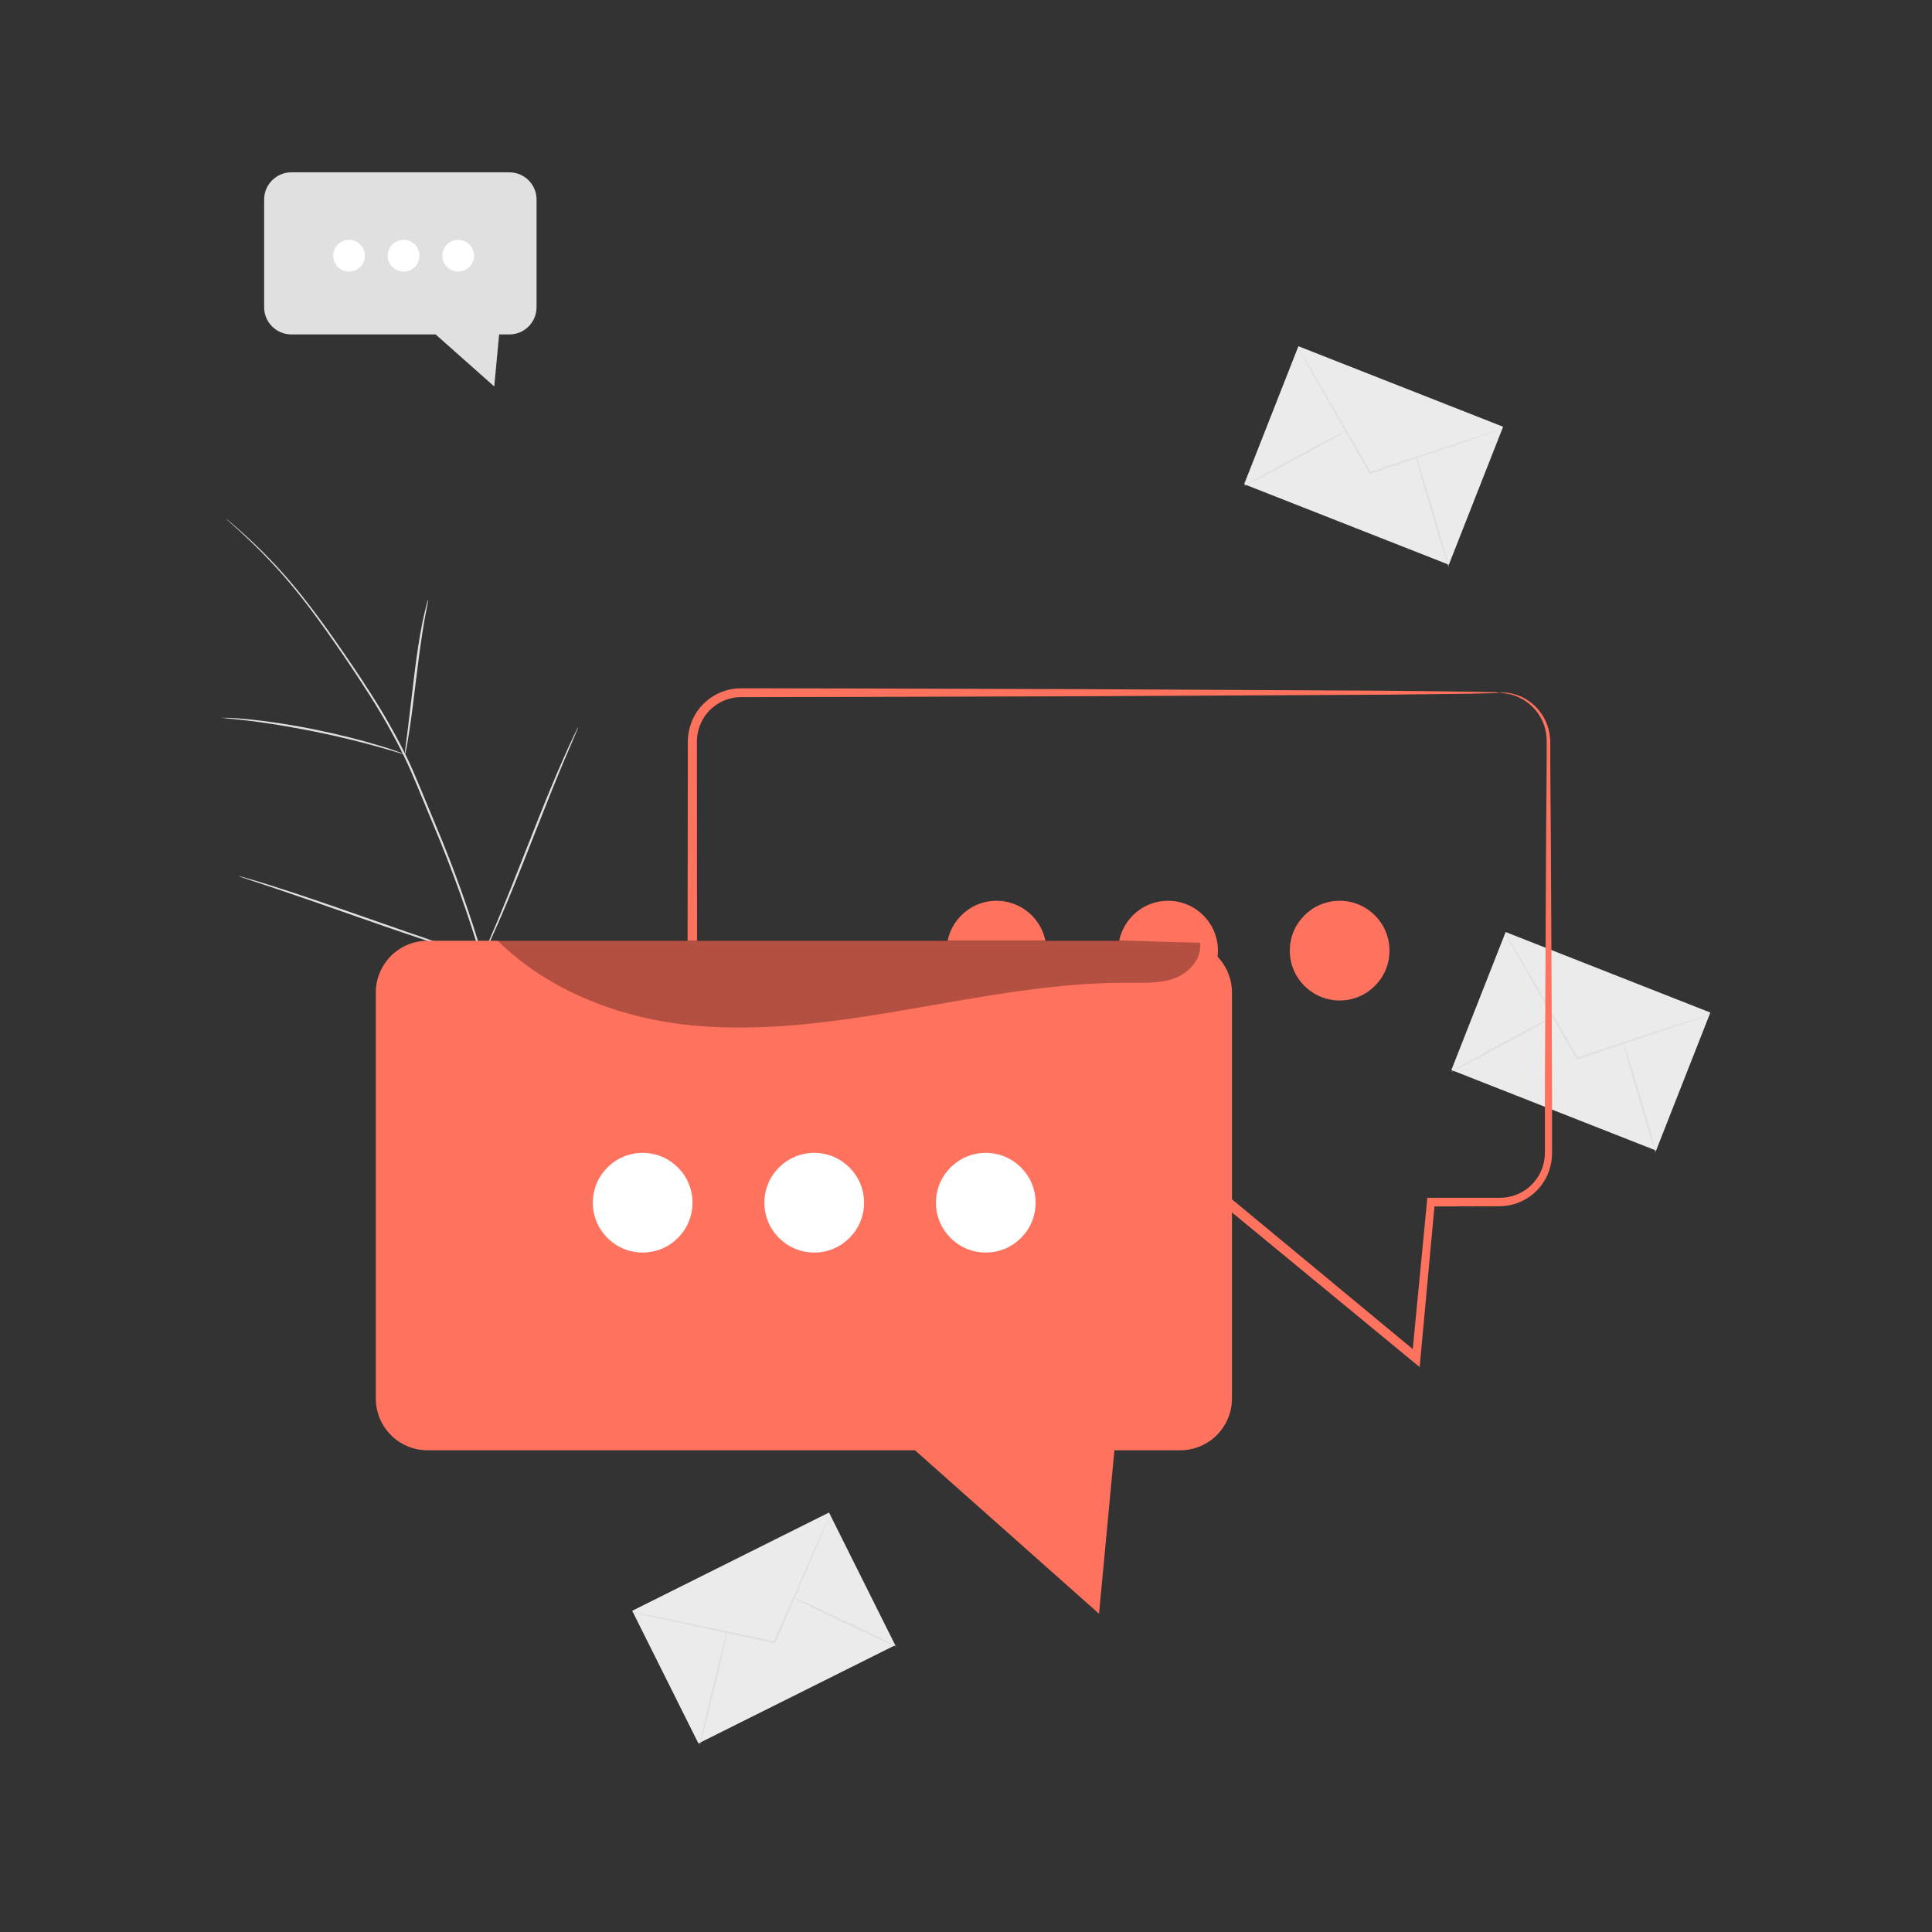 <svg width="512" height="512" viewBox="0 0 512 512" fill="none" xmlns="http://www.w3.org/2000/svg">
<rect x="0" y="0" width="512" height="512" fill="#333333" stroke="none"/>
<path d="M399.01 247L384.629 283.564L438.88 304.902L453.261 268.337L399.01 247Z" fill="#EBEBEB"/>
<path d="M453.244 268.801C453.024 268.924 452.79 269.021 452.547 269.087L450.499 269.825L443.004 272.385L418.121 280.771L417.916 280.843L417.803 280.648L417.547 280.198L404.327 257.086L400.385 250.082L399.361 248.157C399.225 247.942 399.115 247.712 399.033 247.471C399.194 247.668 399.334 247.881 399.453 248.106L400.6 249.98L404.696 256.932L418.008 279.962L418.274 280.413L417.957 280.3L442.901 272.057L450.458 269.63L452.506 268.995C452.747 268.911 452.993 268.846 453.244 268.801Z" fill="#E0E0E0"/>
<path d="M384.604 284.037C384.543 283.914 390.594 280.504 398.121 276.429C405.647 272.353 411.822 269.148 411.894 269.261C411.965 269.373 405.913 272.793 398.377 276.869C390.84 280.945 384.676 284.17 384.604 284.037Z" fill="#E0E0E0"/>
<path d="M430.081 275.916C430.225 275.916 432.303 282.429 434.72 290.569C437.137 298.71 438.98 305.325 438.816 305.366C438.652 305.407 436.594 298.854 434.177 290.713C431.761 282.572 429.969 275.957 430.081 275.916Z" fill="#E0E0E0"/>
<path d="M219.697 400.836L167.539 426.875L185.089 462.029L237.247 435.99L219.697 400.836Z" fill="#EBEBEB"/>
<path d="M220.068 401.191C219.999 401.433 219.913 401.669 219.812 401.898L218.993 403.895C218.245 405.677 217.19 408.165 215.921 411.206L205.496 435.321L205.404 435.516H205.189L204.677 435.403L178.668 429.761L170.793 427.989L168.663 427.477C168.413 427.426 168.167 427.358 167.926 427.273C168.182 427.277 168.436 427.311 168.684 427.375L170.834 427.785L178.739 429.392L204.8 434.84L205.312 434.953L205.015 435.106C209.111 425.726 212.869 417.248 215.583 411.063C216.945 408.042 218.051 405.574 218.839 403.813C219.218 403.004 219.515 402.349 219.74 401.857C219.825 401.624 219.935 401.401 220.068 401.191Z" fill="#E0E0E0"/>
<path d="M185.457 462.387C185.313 462.387 186.829 455.577 188.836 447.252C190.843 438.927 192.604 432.199 192.737 432.24C192.87 432.281 191.365 439.05 189.358 447.375C187.351 455.7 185.59 462.418 185.457 462.387Z" fill="#E0E0E0"/>
<path d="M209.858 423.147C209.919 423.014 216.186 425.861 223.846 429.506C231.505 433.152 237.68 436.224 237.567 436.346C237.455 436.469 231.249 433.633 223.579 429.987C215.91 426.342 209.796 423.27 209.858 423.147Z" fill="#E0E0E0"/>
<path d="M128.277 254.669C124.664 242.323 120.343 230.196 115.333 218.348C114.023 215.18 112.729 212.061 111.452 208.989C110.162 205.917 108.892 202.845 107.469 199.988C104.699 194.425 101.622 189.02 98.253 183.798C95.089 178.791 91.884 174.152 88.873 169.831C85.863 165.51 82.934 161.557 80.138 158.045C75.744 152.487 70.916 147.286 65.7 142.49C63.857 140.79 62.382 139.51 61.379 138.66L60.222 137.698L59.822 137.391C59.822 137.391 59.935 137.514 60.191 137.749L61.307 138.773C62.331 139.654 63.734 140.944 65.557 142.664C70.712 147.508 75.497 152.732 79.872 158.29C82.647 161.803 85.525 165.786 88.535 170.097C91.546 174.408 94.679 179.078 97.864 184.085C101.2 189.296 104.246 194.687 106.988 200.234C108.411 203.121 109.671 206.132 110.951 209.214C112.231 212.296 113.521 215.358 114.832 218.563C119.834 230.392 124.163 242.494 127.795 254.813" fill="#E0E0E0"/>
<path d="M107.326 199.936C107.494 199.415 107.618 198.881 107.694 198.339C107.899 197.315 108.155 195.799 108.442 193.936C109.026 190.219 109.671 185.047 110.357 179.354C111.043 173.66 111.77 168.5 112.405 164.803C112.733 162.949 113.019 161.454 113.224 160.42C113.355 159.892 113.444 159.355 113.49 158.812C113.281 159.319 113.12 159.843 113.009 160.379C112.733 161.403 112.395 162.878 111.985 164.731C111.217 168.418 110.429 173.579 109.742 179.282C109.056 184.986 108.462 190.045 108.002 193.885C107.766 195.666 107.572 197.151 107.428 198.298C107.345 198.84 107.311 199.388 107.326 199.936Z" fill="#E0E0E0"/>
<path d="M58.676 190.207C58.84 190.248 59.008 190.276 59.178 190.289L60.621 190.432C61.871 190.555 63.693 190.729 65.915 191.005C70.37 191.538 76.514 192.5 83.242 193.852C89.969 195.204 95.99 196.719 100.322 197.948C102.493 198.542 104.234 199.064 105.442 199.423L106.835 199.832C106.997 199.89 107.165 199.928 107.336 199.945C107.194 199.852 107.038 199.779 106.875 199.73L105.514 199.218C104.326 198.788 102.605 198.194 100.394 197.559C96.082 196.238 90.051 194.681 83.313 193.309C76.575 191.937 70.401 191.057 65.905 190.626C63.663 190.391 61.809 190.278 60.58 190.227H59.126C58.978 190.199 58.826 190.192 58.676 190.207Z" fill="#E0E0E0"/>
<path d="M127.744 253.756C127.878 253.576 127.988 253.38 128.072 253.172C128.297 252.722 128.584 252.148 128.932 251.431C129.659 249.926 130.673 247.714 131.881 244.97C134.308 239.492 137.431 231.812 140.769 223.292C144.108 214.772 147.169 207.082 149.494 201.563L152.289 195.04L153.037 193.258C153.136 193.055 153.215 192.842 153.272 192.623C153.137 192.804 153.024 193 152.935 193.207L152.085 194.948C151.347 196.453 150.344 198.665 149.136 201.409C146.698 206.887 143.585 214.567 140.247 223.087C136.909 231.607 133.847 239.297 131.512 244.816L128.727 251.339L127.969 253.121C127.87 253.323 127.794 253.536 127.744 253.756Z" fill="#E0E0E0"/>
<path d="M63.232 232.172C63.44 232.275 63.656 232.361 63.877 232.428L65.751 233.063L72.704 235.367C78.541 237.323 86.569 240.118 95.437 243.231C104.305 246.344 112.354 249.078 118.231 250.942C121.16 251.863 123.546 252.601 125.205 253.072L127.11 253.604C127.328 253.683 127.555 253.734 127.785 253.758C127.58 253.649 127.364 253.563 127.14 253.502L125.266 252.857L118.354 250.553C112.518 248.607 104.489 245.812 95.621 242.699C86.754 239.586 78.705 236.852 72.838 234.988C69.899 234.056 67.513 233.329 65.854 232.858L63.949 232.315C63.717 232.239 63.476 232.191 63.232 232.172Z" fill="#E0E0E0"/>
<path d="M134.985 45.67H77.211C73.23 45.67 70.002 48.898 70.002 52.879V81.418C70.002 85.399 73.23 88.627 77.211 88.627H134.985C138.966 88.627 142.194 85.399 142.194 81.418V52.879C142.194 48.898 138.966 45.67 134.985 45.67Z" fill="#E0E0E0"/>
<path d="M113.91 87.264L130.98 102.419L132.383 87.53" fill="#E0E0E0"/>
<path d="M96.706 67.769C96.706 68.602 96.46 69.415 95.997 70.107C95.535 70.799 94.877 71.339 94.108 71.657C93.339 71.976 92.493 72.059 91.677 71.897C90.86 71.735 90.11 71.334 89.522 70.745C88.933 70.157 88.532 69.407 88.37 68.59C88.207 67.774 88.291 66.928 88.609 66.159C88.928 65.39 89.467 64.732 90.159 64.27C90.852 63.807 91.665 63.56 92.498 63.56C93.614 63.56 94.684 64.004 95.474 64.793C96.263 65.582 96.706 66.653 96.706 67.769Z" fill="white"/>
<path d="M111.165 67.769C111.165 68.602 110.918 69.416 110.455 70.109C109.992 70.801 109.335 71.34 108.565 71.658C107.795 71.977 106.949 72.059 106.132 71.896C105.315 71.733 104.565 71.331 103.977 70.742C103.389 70.152 102.989 69.401 102.828 68.584C102.666 67.767 102.751 66.92 103.071 66.151C103.391 65.383 103.932 64.726 104.626 64.265C105.319 63.804 106.134 63.559 106.967 63.561C107.519 63.561 108.066 63.669 108.576 63.881C109.086 64.093 109.549 64.403 109.939 64.794C110.329 65.185 110.638 65.649 110.849 66.159C111.059 66.67 111.167 67.217 111.165 67.769Z" fill="white"/>
<path d="M125.636 67.769C125.636 68.602 125.389 69.416 124.926 70.109C124.463 70.801 123.805 71.34 123.036 71.658C122.266 71.977 121.419 72.059 120.603 71.896C119.786 71.733 119.036 71.331 118.448 70.742C117.86 70.152 117.46 69.401 117.298 68.584C117.137 67.767 117.222 66.92 117.542 66.151C117.862 65.383 118.403 64.726 119.097 64.265C119.79 63.804 120.605 63.559 121.438 63.561C122.552 63.563 123.62 64.008 124.407 64.797C125.194 65.586 125.636 66.655 125.636 67.769Z" fill="white"/>
<path d="M344.09 91.752L329.709 128.316L383.96 149.654L398.341 113.089L344.09 91.752Z" fill="#EBEBEB"/>
<path d="M398.337 113.562C398.117 113.687 397.884 113.787 397.641 113.859L395.593 114.586L388.097 117.177L363.204 125.564L362.999 125.635L362.887 125.441L362.631 124.99L349.4 101.878C347.762 98.95 346.41 96.564 345.448 94.844L344.424 92.918C344.288 92.702 344.175 92.472 344.086 92.232C344.249 92.43 344.393 92.642 344.516 92.867L345.653 94.741C346.677 96.441 348.039 98.837 349.749 101.694L363.061 124.724L363.317 125.185L363.009 125.062L387.944 116.87L395.511 114.433L397.559 113.798C397.812 113.7 398.072 113.621 398.337 113.562Z" fill="#E0E0E0"/>
<path d="M329.729 128.799C329.657 128.676 335.709 125.266 343.236 121.19C350.762 117.115 356.937 113.91 357.009 114.022C357.08 114.135 351.028 117.555 343.492 121.631C335.955 125.706 329.729 128.932 329.729 128.799Z" fill="#E0E0E0"/>
<path d="M375.184 120.678C375.317 120.678 377.396 127.201 379.812 135.331C382.229 143.462 384.082 150.097 383.908 150.138C383.734 150.179 381.696 143.615 379.28 135.485C376.863 127.354 375.04 120.719 375.184 120.678Z" fill="#E0E0E0"/>
<path d="M264.089 265.136C271.384 265.136 277.298 259.222 277.298 251.926C277.298 244.631 271.384 238.717 264.089 238.717C256.793 238.717 250.879 244.631 250.879 251.926C250.879 259.222 256.793 265.136 264.089 265.136Z" fill="#FF725E"/>
<path d="M309.555 265.136C316.851 265.136 322.765 259.222 322.765 251.926C322.765 244.631 316.851 238.717 309.555 238.717C302.26 238.717 296.346 244.631 296.346 251.926C296.346 259.222 302.26 265.136 309.555 265.136Z" fill="#FF725E"/>
<path d="M397.475 183.574C397.731 183.52 397.993 183.503 398.253 183.522C399.021 183.526 399.787 183.612 400.537 183.778C401.782 184.038 402.98 184.487 404.09 185.11C405.632 185.974 406.983 187.141 408.063 188.54C409.454 190.325 410.354 192.443 410.674 194.684C410.771 195.311 410.825 195.944 410.838 196.578C410.838 197.213 410.838 197.848 410.838 198.504C410.838 199.814 410.838 201.186 410.838 202.6C410.889 208.283 410.93 214.816 410.992 222.137C411.063 236.791 411.145 254.609 411.248 275.119C411.248 280.246 411.268 285.537 411.309 290.991C411.309 293.722 411.309 296.49 411.309 299.296C411.309 300.699 411.309 302.112 411.309 303.535C411.309 304.242 411.309 304.959 411.309 305.675C411.297 306.451 411.228 307.224 411.104 307.99C410.574 311.173 408.959 314.075 406.532 316.203C404.106 318.331 401.018 319.553 397.792 319.663L379.135 319.725L380.241 318.701C379.033 331.818 377.763 345.673 376.432 360.05L376.227 362.292L374.486 360.859L324.402 319.592L325.221 319.878L222.596 319.929H198.501C197.682 319.929 196.935 319.929 196.064 319.929C193.862 319.879 191.701 319.314 189.756 318.279C187.811 317.244 186.135 315.768 184.862 313.97C183.848 312.543 183.102 310.943 182.66 309.249C182.281 307.605 182.126 305.917 182.199 304.232C182.199 301.091 182.199 297.958 182.199 294.831C182.199 288.598 182.199 282.41 182.199 276.266C182.199 251.69 182.251 228.036 182.271 205.477C182.271 202.661 182.271 199.855 182.271 197.08C182.232 195.575 182.421 194.073 182.834 192.626C183.254 191.169 183.901 189.787 184.749 188.53C186.454 186.054 188.904 184.185 191.743 183.195C193.134 182.699 194.597 182.432 196.075 182.406C197.467 182.406 198.768 182.406 200.119 182.406L231.208 182.468L287.006 182.632L367.81 183.051L389.774 183.307L395.488 183.44C396.14 183.427 396.791 183.471 397.434 183.574C396.791 183.683 396.14 183.727 395.488 183.707L389.774 183.84L367.81 184.096L287.006 184.516L231.208 184.68L200.119 184.741C198.798 184.741 197.416 184.741 196.126 184.741C194.896 184.763 193.678 184.988 192.521 185.407C190.171 186.238 188.145 187.794 186.736 189.851C185.311 191.963 184.594 194.473 184.688 197.019C184.688 199.794 184.688 202.6 184.688 205.416C184.688 227.944 184.739 251.649 184.77 276.205C184.77 282.349 184.77 288.537 184.77 294.77V304.17C184.695 305.635 184.826 307.104 185.159 308.532C185.695 310.613 186.799 312.504 188.349 313.993C189.899 315.481 191.833 316.509 193.934 316.96C194.636 317.107 195.348 317.192 196.064 317.216C196.791 317.216 197.641 317.216 198.43 317.216H222.719L325.344 317.267H325.805L326.163 317.564L376.135 358.964L374.179 359.773C375.561 345.437 376.892 331.552 378.162 318.445L378.254 317.421H379.278H397.874C400.618 317.339 403.25 316.311 405.322 314.509C407.394 312.708 408.778 310.245 409.241 307.539C409.345 306.885 409.403 306.225 409.415 305.563C409.415 304.846 409.415 304.129 409.415 303.423C409.415 301.999 409.415 300.586 409.415 299.183C409.415 296.377 409.415 293.609 409.415 290.879C409.415 285.417 409.435 280.127 409.476 275.007C409.579 254.527 409.66 236.678 409.732 222.025C409.794 214.703 409.835 208.17 409.886 202.487C409.886 201.074 409.886 199.702 409.886 198.391C409.886 197.736 409.886 197.101 409.886 196.466C409.885 195.87 409.847 195.275 409.773 194.684C409.51 192.575 408.71 190.569 407.449 188.857C406.454 187.493 405.197 186.341 403.752 185.468C402.701 184.827 401.562 184.341 400.373 184.024C398.53 183.615 397.475 183.676 397.475 183.574Z" fill="#FF725E"/>
<path d="M113.305 249.314H312.76C316.399 249.314 319.889 250.76 322.462 253.333C325.036 255.907 326.481 259.397 326.481 263.036V370.617C326.481 374.257 325.036 377.747 322.462 380.32C319.889 382.893 316.399 384.339 312.76 384.339H113.305C109.669 384.339 106.181 382.895 103.61 380.323C101.038 377.752 99.594 374.264 99.594 370.628V263.036C99.592 261.235 99.946 259.451 100.635 257.786C101.323 256.121 102.333 254.608 103.606 253.334C104.879 252.06 106.391 251.049 108.056 250.359C109.72 249.669 111.504 249.314 113.305 249.314Z" fill="#FF725E"/>
<path d="M237.607 380.018L291.255 427.654L295.658 380.868" fill="#FF725E"/>
<path d="M170.311 331.941C177.607 331.941 183.521 326.027 183.521 318.731C183.521 311.436 177.607 305.521 170.311 305.521C163.016 305.521 157.102 311.436 157.102 318.731C157.102 326.027 163.016 331.941 170.311 331.941Z" fill="white"/>
<path d="M215.778 331.941C223.073 331.941 228.988 326.027 228.988 318.731C228.988 311.436 223.073 305.521 215.778 305.521C208.482 305.521 202.568 311.436 202.568 318.731C202.568 326.027 208.482 331.941 215.778 331.941Z" fill="white"/>
<path d="M261.243 331.941C268.538 331.941 274.452 326.027 274.452 318.731C274.452 311.436 268.538 305.521 261.243 305.521C253.947 305.521 248.033 311.436 248.033 318.731C248.033 326.027 253.947 331.941 261.243 331.941Z" fill="white"/>
<g opacity="0.3">
<path d="M318.014 249.857L296.694 249.232H131.83C145.531 262.862 165.12 270.153 184.361 271.832C203.602 273.511 222.946 270.583 241.982 267.286C261.018 263.988 280.136 260.302 299.459 260.445C303.555 260.445 307.764 260.65 311.552 259.134C315.341 257.619 318.577 253.953 318.014 249.857Z" fill="black"/>
</g>
<path d="M355.02 265.136C362.316 265.136 368.23 259.222 368.23 251.926C368.23 244.631 362.316 238.717 355.02 238.717C347.725 238.717 341.811 244.631 341.811 251.926C341.811 259.222 347.725 265.136 355.02 265.136Z" fill="#FF725E"/>
</svg>
